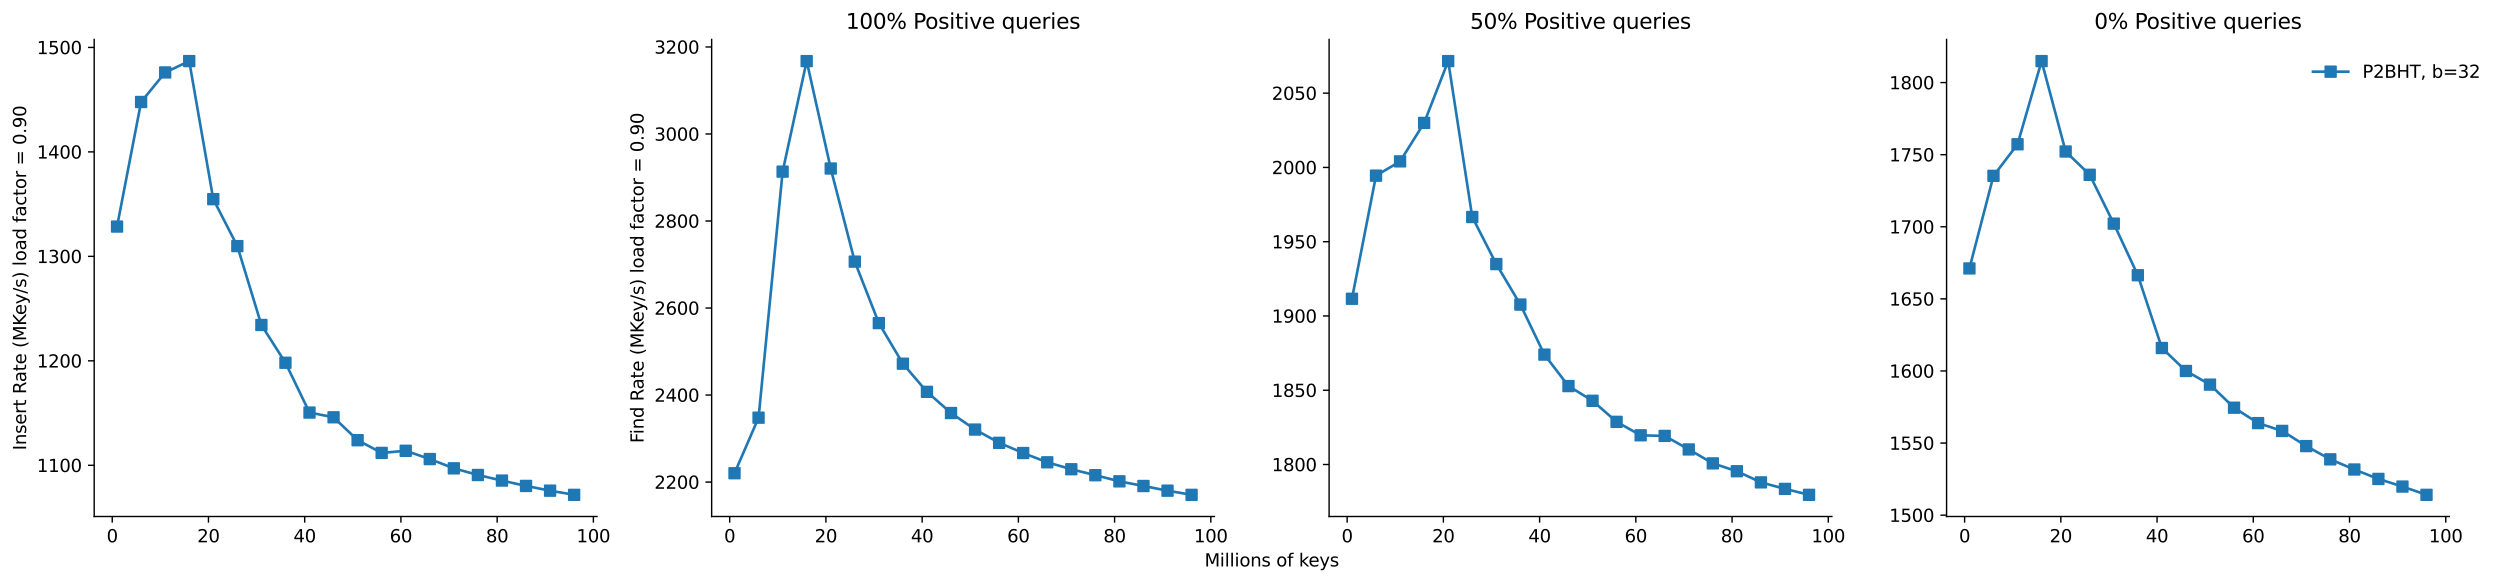 <?xml version="1.0" encoding="utf-8" standalone="no"?>
<!DOCTYPE svg PUBLIC "-//W3C//DTD SVG 1.1//EN"
  "http://www.w3.org/Graphics/SVG/1.1/DTD/svg11.dtd">
<svg xmlns:xlink="http://www.w3.org/1999/xlink" width="1415.428pt" height="329.994pt" viewBox="0 0 1415.428 329.994" xmlns="http://www.w3.org/2000/svg" version="1.1">
 <defs>
  <style type="text/css">*{stroke-linejoin: round; stroke-linecap: butt}</style>
 </defs>
 <g id="figure_1">
  <g id="patch_1">
   <path d="M 0 329.994 
L 1415.428 329.994 
L 1415.428 0 
L 0 0 
z
" style="fill: #ffffff"/>
  </g>
  <g id="axes_1">
   <g id="patch_2">
    <path d="M 53.328 292.438 
L 1386.754 292.438 
L 1386.754 22.318 
L 53.328 22.318 
z
" style="fill: #ffffff"/>
   </g>
   <g id="matplotlib.axis_1">
    <g id="xtick_1">
     <g id="text_1">
      <!-- 0.0 -->
      <g style="fill: #ffffff" transform="translate(45.377 307.037) scale(0.1 -0.1)">
       <defs>
        <path id="DejaVuSans-30" d="M 2034 4250 
Q 1547 4250 1301 3770 
Q 1056 3291 1056 2328 
Q 1056 1369 1301 889 
Q 1547 409 2034 409 
Q 2525 409 2770 889 
Q 3016 1369 3016 2328 
Q 3016 3291 2770 3770 
Q 2525 4250 2034 4250 
z
M 2034 4750 
Q 2819 4750 3233 4129 
Q 3647 3509 3647 2328 
Q 3647 1150 3233 529 
Q 2819 -91 2034 -91 
Q 1250 -91 836 529 
Q 422 1150 422 2328 
Q 422 3509 836 4129 
Q 1250 4750 2034 4750 
z
" transform="scale(0.016)"/>
        <path id="DejaVuSans-2e" d="M 684 794 
L 1344 794 
L 1344 0 
L 684 0 
L 684 794 
z
" transform="scale(0.016)"/>
       </defs>
       <use xlink:href="#DejaVuSans-30"/>
       <use xlink:href="#DejaVuSans-2e" x="63.623"/>
       <use xlink:href="#DejaVuSans-30" x="95.41"/>
      </g>
     </g>
    </g>
    <g id="xtick_2">
     <g id="text_2">
      <!-- 0.2 -->
      <g style="fill: #ffffff" transform="translate(312.062 307.037) scale(0.1 -0.1)">
       <defs>
        <path id="DejaVuSans-32" d="M 1228 531 
L 3431 531 
L 3431 0 
L 469 0 
L 469 531 
Q 828 903 1448 1529 
Q 2069 2156 2228 2338 
Q 2531 2678 2651 2914 
Q 2772 3150 2772 3378 
Q 2772 3750 2511 3984 
Q 2250 4219 1831 4219 
Q 1534 4219 1204 4116 
Q 875 4013 500 3803 
L 500 4441 
Q 881 4594 1212 4672 
Q 1544 4750 1819 4750 
Q 2544 4750 2975 4387 
Q 3406 4025 3406 3419 
Q 3406 3131 3298 2873 
Q 3191 2616 2906 2266 
Q 2828 2175 2409 1742 
Q 1991 1309 1228 531 
z
" transform="scale(0.016)"/>
       </defs>
       <use xlink:href="#DejaVuSans-30"/>
       <use xlink:href="#DejaVuSans-2e" x="63.623"/>
       <use xlink:href="#DejaVuSans-32" x="95.41"/>
      </g>
     </g>
    </g>
    <g id="xtick_3">
     <g id="text_3">
      <!-- 0.4 -->
      <g style="fill: #ffffff" transform="translate(578.747 307.037) scale(0.1 -0.1)">
       <defs>
        <path id="DejaVuSans-34" d="M 2419 4116 
L 825 1625 
L 2419 1625 
L 2419 4116 
z
M 2253 4666 
L 3047 4666 
L 3047 1625 
L 3713 1625 
L 3713 1100 
L 3047 1100 
L 3047 0 
L 2419 0 
L 2419 1100 
L 313 1100 
L 313 1709 
L 2253 4666 
z
" transform="scale(0.016)"/>
       </defs>
       <use xlink:href="#DejaVuSans-30"/>
       <use xlink:href="#DejaVuSans-2e" x="63.623"/>
       <use xlink:href="#DejaVuSans-34" x="95.41"/>
      </g>
     </g>
    </g>
    <g id="xtick_4">
     <g id="text_4">
      <!-- 0.6 -->
      <g style="fill: #ffffff" transform="translate(845.432 307.037) scale(0.1 -0.1)">
       <defs>
        <path id="DejaVuSans-36" d="M 2113 2584 
Q 1688 2584 1439 2293 
Q 1191 2003 1191 1497 
Q 1191 994 1439 701 
Q 1688 409 2113 409 
Q 2538 409 2786 701 
Q 3034 994 3034 1497 
Q 3034 2003 2786 2293 
Q 2538 2584 2113 2584 
z
M 3366 4563 
L 3366 3988 
Q 3128 4100 2886 4159 
Q 2644 4219 2406 4219 
Q 1781 4219 1451 3797 
Q 1122 3375 1075 2522 
Q 1259 2794 1537 2939 
Q 1816 3084 2150 3084 
Q 2853 3084 3261 2657 
Q 3669 2231 3669 1497 
Q 3669 778 3244 343 
Q 2819 -91 2113 -91 
Q 1303 -91 875 529 
Q 447 1150 447 2328 
Q 447 3434 972 4092 
Q 1497 4750 2381 4750 
Q 2619 4750 2861 4703 
Q 3103 4656 3366 4563 
z
" transform="scale(0.016)"/>
       </defs>
       <use xlink:href="#DejaVuSans-30"/>
       <use xlink:href="#DejaVuSans-2e" x="63.623"/>
       <use xlink:href="#DejaVuSans-36" x="95.41"/>
      </g>
     </g>
    </g>
    <g id="xtick_5">
     <g id="text_5">
      <!-- 0.8 -->
      <g style="fill: #ffffff" transform="translate(1112.118 307.037) scale(0.1 -0.1)">
       <defs>
        <path id="DejaVuSans-38" d="M 2034 2216 
Q 1584 2216 1326 1975 
Q 1069 1734 1069 1313 
Q 1069 891 1326 650 
Q 1584 409 2034 409 
Q 2484 409 2743 651 
Q 3003 894 3003 1313 
Q 3003 1734 2745 1975 
Q 2488 2216 2034 2216 
z
M 1403 2484 
Q 997 2584 770 2862 
Q 544 3141 544 3541 
Q 544 4100 942 4425 
Q 1341 4750 2034 4750 
Q 2731 4750 3128 4425 
Q 3525 4100 3525 3541 
Q 3525 3141 3298 2862 
Q 3072 2584 2669 2484 
Q 3125 2378 3379 2068 
Q 3634 1759 3634 1313 
Q 3634 634 3220 271 
Q 2806 -91 2034 -91 
Q 1263 -91 848 271 
Q 434 634 434 1313 
Q 434 1759 690 2068 
Q 947 2378 1403 2484 
z
M 1172 3481 
Q 1172 3119 1398 2916 
Q 1625 2713 2034 2713 
Q 2441 2713 2670 2916 
Q 2900 3119 2900 3481 
Q 2900 3844 2670 4047 
Q 2441 4250 2034 4250 
Q 1625 4250 1398 4047 
Q 1172 3844 1172 3481 
z
" transform="scale(0.016)"/>
       </defs>
       <use xlink:href="#DejaVuSans-30"/>
       <use xlink:href="#DejaVuSans-2e" x="63.623"/>
       <use xlink:href="#DejaVuSans-38" x="95.41"/>
      </g>
     </g>
    </g>
    <g id="xtick_6">
     <g id="text_6">
      <!-- 1.0 -->
      <g style="fill: #ffffff" transform="translate(1378.803 307.037) scale(0.1 -0.1)">
       <defs>
        <path id="DejaVuSans-31" d="M 794 531 
L 1825 531 
L 1825 4091 
L 703 3866 
L 703 4441 
L 1819 4666 
L 2450 4666 
L 2450 531 
L 3481 531 
L 3481 0 
L 794 0 
L 794 531 
z
" transform="scale(0.016)"/>
       </defs>
       <use xlink:href="#DejaVuSans-31"/>
       <use xlink:href="#DejaVuSans-2e" x="63.623"/>
       <use xlink:href="#DejaVuSans-30" x="95.41"/>
      </g>
     </g>
    </g>
    <g id="text_7">
     <!-- Millions of keys -->
     <g transform="translate(681.986 320.715) scale(0.1 -0.1)">
      <defs>
       <path id="DejaVuSans-4d" d="M 628 4666 
L 1569 4666 
L 2759 1491 
L 3956 4666 
L 4897 4666 
L 4897 0 
L 4281 0 
L 4281 4097 
L 3078 897 
L 2444 897 
L 1241 4097 
L 1241 0 
L 628 0 
L 628 4666 
z
" transform="scale(0.016)"/>
       <path id="DejaVuSans-69" d="M 603 3500 
L 1178 3500 
L 1178 0 
L 603 0 
L 603 3500 
z
M 603 4863 
L 1178 4863 
L 1178 4134 
L 603 4134 
L 603 4863 
z
" transform="scale(0.016)"/>
       <path id="DejaVuSans-6c" d="M 603 4863 
L 1178 4863 
L 1178 0 
L 603 0 
L 603 4863 
z
" transform="scale(0.016)"/>
       <path id="DejaVuSans-6f" d="M 1959 3097 
Q 1497 3097 1228 2736 
Q 959 2375 959 1747 
Q 959 1119 1226 758 
Q 1494 397 1959 397 
Q 2419 397 2687 759 
Q 2956 1122 2956 1747 
Q 2956 2369 2687 2733 
Q 2419 3097 1959 3097 
z
M 1959 3584 
Q 2709 3584 3137 3096 
Q 3566 2609 3566 1747 
Q 3566 888 3137 398 
Q 2709 -91 1959 -91 
Q 1206 -91 779 398 
Q 353 888 353 1747 
Q 353 2609 779 3096 
Q 1206 3584 1959 3584 
z
" transform="scale(0.016)"/>
       <path id="DejaVuSans-6e" d="M 3513 2113 
L 3513 0 
L 2938 0 
L 2938 2094 
Q 2938 2591 2744 2837 
Q 2550 3084 2163 3084 
Q 1697 3084 1428 2787 
Q 1159 2491 1159 1978 
L 1159 0 
L 581 0 
L 581 3500 
L 1159 3500 
L 1159 2956 
Q 1366 3272 1645 3428 
Q 1925 3584 2291 3584 
Q 2894 3584 3203 3211 
Q 3513 2838 3513 2113 
z
" transform="scale(0.016)"/>
       <path id="DejaVuSans-73" d="M 2834 3397 
L 2834 2853 
Q 2591 2978 2328 3040 
Q 2066 3103 1784 3103 
Q 1356 3103 1142 2972 
Q 928 2841 928 2578 
Q 928 2378 1081 2264 
Q 1234 2150 1697 2047 
L 1894 2003 
Q 2506 1872 2764 1633 
Q 3022 1394 3022 966 
Q 3022 478 2636 193 
Q 2250 -91 1575 -91 
Q 1294 -91 989 -36 
Q 684 19 347 128 
L 347 722 
Q 666 556 975 473 
Q 1284 391 1588 391 
Q 1994 391 2212 530 
Q 2431 669 2431 922 
Q 2431 1156 2273 1281 
Q 2116 1406 1581 1522 
L 1381 1569 
Q 847 1681 609 1914 
Q 372 2147 372 2553 
Q 372 3047 722 3315 
Q 1072 3584 1716 3584 
Q 2034 3584 2315 3537 
Q 2597 3491 2834 3397 
z
" transform="scale(0.016)"/>
       <path id="DejaVuSans-20" transform="scale(0.016)"/>
       <path id="DejaVuSans-66" d="M 2375 4863 
L 2375 4384 
L 1825 4384 
Q 1516 4384 1395 4259 
Q 1275 4134 1275 3809 
L 1275 3500 
L 2222 3500 
L 2222 3053 
L 1275 3053 
L 1275 0 
L 697 0 
L 697 3053 
L 147 3053 
L 147 3500 
L 697 3500 
L 697 3744 
Q 697 4328 969 4595 
Q 1241 4863 1831 4863 
L 2375 4863 
z
" transform="scale(0.016)"/>
       <path id="DejaVuSans-6b" d="M 581 4863 
L 1159 4863 
L 1159 1991 
L 2875 3500 
L 3609 3500 
L 1753 1863 
L 3688 0 
L 2938 0 
L 1159 1709 
L 1159 0 
L 581 0 
L 581 4863 
z
" transform="scale(0.016)"/>
       <path id="DejaVuSans-65" d="M 3597 1894 
L 3597 1613 
L 953 1613 
Q 991 1019 1311 708 
Q 1631 397 2203 397 
Q 2534 397 2845 478 
Q 3156 559 3463 722 
L 3463 178 
Q 3153 47 2828 -22 
Q 2503 -91 2169 -91 
Q 1331 -91 842 396 
Q 353 884 353 1716 
Q 353 2575 817 3079 
Q 1281 3584 2069 3584 
Q 2775 3584 3186 3129 
Q 3597 2675 3597 1894 
z
M 3022 2063 
Q 3016 2534 2758 2815 
Q 2500 3097 2075 3097 
Q 1594 3097 1305 2825 
Q 1016 2553 972 2059 
L 3022 2063 
z
" transform="scale(0.016)"/>
       <path id="DejaVuSans-79" d="M 2059 -325 
Q 1816 -950 1584 -1140 
Q 1353 -1331 966 -1331 
L 506 -1331 
L 506 -850 
L 844 -850 
Q 1081 -850 1212 -737 
Q 1344 -625 1503 -206 
L 1606 56 
L 191 3500 
L 800 3500 
L 1894 763 
L 2988 3500 
L 3597 3500 
L 2059 -325 
z
" transform="scale(0.016)"/>
      </defs>
      <use xlink:href="#DejaVuSans-4d"/>
      <use xlink:href="#DejaVuSans-69" x="86.279"/>
      <use xlink:href="#DejaVuSans-6c" x="114.062"/>
      <use xlink:href="#DejaVuSans-6c" x="141.846"/>
      <use xlink:href="#DejaVuSans-69" x="169.629"/>
      <use xlink:href="#DejaVuSans-6f" x="197.412"/>
      <use xlink:href="#DejaVuSans-6e" x="258.594"/>
      <use xlink:href="#DejaVuSans-73" x="321.973"/>
      <use xlink:href="#DejaVuSans-20" x="374.072"/>
      <use xlink:href="#DejaVuSans-6f" x="405.859"/>
      <use xlink:href="#DejaVuSans-66" x="467.041"/>
      <use xlink:href="#DejaVuSans-20" x="502.246"/>
      <use xlink:href="#DejaVuSans-6b" x="534.033"/>
      <use xlink:href="#DejaVuSans-65" x="588.318"/>
      <use xlink:href="#DejaVuSans-79" x="649.842"/>
      <use xlink:href="#DejaVuSans-73" x="709.021"/>
     </g>
    </g>
   </g>
   <g id="matplotlib.axis_2">
    <g id="ytick_1">
     <g id="text_8">
      <!-- 0.0 -->
      <g style="fill: #ffffff" transform="translate(30.425 296.237) scale(0.1 -0.1)">
       <use xlink:href="#DejaVuSans-30"/>
       <use xlink:href="#DejaVuSans-2e" x="63.623"/>
       <use xlink:href="#DejaVuSans-30" x="95.41"/>
      </g>
     </g>
    </g>
    <g id="ytick_2">
     <g id="text_9">
      <!-- 0.2 -->
      <g style="fill: #ffffff" transform="translate(30.425 242.213) scale(0.1 -0.1)">
       <use xlink:href="#DejaVuSans-30"/>
       <use xlink:href="#DejaVuSans-2e" x="63.623"/>
       <use xlink:href="#DejaVuSans-32" x="95.41"/>
      </g>
     </g>
    </g>
    <g id="ytick_3">
     <g id="text_10">
      <!-- 0.4 -->
      <g style="fill: #ffffff" transform="translate(30.425 188.189) scale(0.1 -0.1)">
       <use xlink:href="#DejaVuSans-30"/>
       <use xlink:href="#DejaVuSans-2e" x="63.623"/>
       <use xlink:href="#DejaVuSans-34" x="95.41"/>
      </g>
     </g>
    </g>
    <g id="ytick_4">
     <g id="text_11">
      <!-- 0.6 -->
      <g style="fill: #ffffff" transform="translate(30.425 134.165) scale(0.1 -0.1)">
       <use xlink:href="#DejaVuSans-30"/>
       <use xlink:href="#DejaVuSans-2e" x="63.623"/>
       <use xlink:href="#DejaVuSans-36" x="95.41"/>
      </g>
     </g>
    </g>
    <g id="ytick_5">
     <g id="text_12">
      <!-- 0.8 -->
      <g style="fill: #ffffff" transform="translate(30.425 80.141) scale(0.1 -0.1)">
       <use xlink:href="#DejaVuSans-30"/>
       <use xlink:href="#DejaVuSans-2e" x="63.623"/>
       <use xlink:href="#DejaVuSans-38" x="95.41"/>
      </g>
     </g>
    </g>
    <g id="ytick_6">
     <g id="text_13">
      <!-- 1.0 -->
      <g style="fill: #ffffff" transform="translate(30.425 26.117) scale(0.1 -0.1)">
       <use xlink:href="#DejaVuSans-31"/>
       <use xlink:href="#DejaVuSans-2e" x="63.623"/>
       <use xlink:href="#DejaVuSans-30" x="95.41"/>
      </g>
     </g>
    </g>
   </g>
   <g id="patch_3">
    <path d="M 53.328 292.438 
L 53.328 22.318 
" style="fill: none"/>
   </g>
   <g id="patch_4">
    <path d="M 1386.754 292.438 
L 1386.754 22.318 
" style="fill: none"/>
   </g>
   <g id="patch_5">
    <path d="M 53.328 292.438 
L 1386.754 292.438 
" style="fill: none"/>
   </g>
   <g id="patch_6">
    <path d="M 53.328 22.318 
L 1386.754 22.318 
" style="fill: none"/>
   </g>
  </g>
  <g id="axes_2">
   <g id="patch_7">
    <path d="M 53.328 292.438 
L 337.992 292.438 
L 337.992 22.318 
L 53.328 22.318 
z
" style="fill: #ffffff"/>
   </g>
   <g id="matplotlib.axis_3">
    <g id="xtick_7">
     <g id="line2d_1">
      <defs>
       <path id="m995fdaa000" d="M 0 0 
L 0 3.5 
" style="stroke: #000000; stroke-width: 0.8"/>
      </defs>
      <g>
       <use xlink:href="#m995fdaa000" x="63.543" y="292.438" style="stroke: #000000; stroke-width: 0.8"/>
      </g>
     </g>
     <g id="text_14">
      <!-- 0 -->
      <g transform="translate(60.362 307.037) scale(0.1 -0.1)">
       <use xlink:href="#DejaVuSans-30"/>
      </g>
     </g>
    </g>
    <g id="xtick_8">
     <g id="line2d_2">
      <g>
       <use xlink:href="#m995fdaa000" x="118.024" y="292.438" style="stroke: #000000; stroke-width: 0.8"/>
      </g>
     </g>
     <g id="text_15">
      <!-- 20 -->
      <g transform="translate(111.662 307.037) scale(0.1 -0.1)">
       <use xlink:href="#DejaVuSans-32"/>
       <use xlink:href="#DejaVuSans-30" x="63.623"/>
      </g>
     </g>
    </g>
    <g id="xtick_9">
     <g id="line2d_3">
      <g>
       <use xlink:href="#m995fdaa000" x="172.506" y="292.438" style="stroke: #000000; stroke-width: 0.8"/>
      </g>
     </g>
     <g id="text_16">
      <!-- 40 -->
      <g transform="translate(166.143 307.037) scale(0.1 -0.1)">
       <use xlink:href="#DejaVuSans-34"/>
       <use xlink:href="#DejaVuSans-30" x="63.623"/>
      </g>
     </g>
    </g>
    <g id="xtick_10">
     <g id="line2d_4">
      <g>
       <use xlink:href="#m995fdaa000" x="226.987" y="292.438" style="stroke: #000000; stroke-width: 0.8"/>
      </g>
     </g>
     <g id="text_17">
      <!-- 60 -->
      <g transform="translate(220.624 307.037) scale(0.1 -0.1)">
       <use xlink:href="#DejaVuSans-36"/>
       <use xlink:href="#DejaVuSans-30" x="63.623"/>
      </g>
     </g>
    </g>
    <g id="xtick_11">
     <g id="line2d_5">
      <g>
       <use xlink:href="#m995fdaa000" x="281.468" y="292.438" style="stroke: #000000; stroke-width: 0.8"/>
      </g>
     </g>
     <g id="text_18">
      <!-- 80 -->
      <g transform="translate(275.105 307.037) scale(0.1 -0.1)">
       <use xlink:href="#DejaVuSans-38"/>
       <use xlink:href="#DejaVuSans-30" x="63.623"/>
      </g>
     </g>
    </g>
    <g id="xtick_12">
     <g id="line2d_6">
      <g>
       <use xlink:href="#m995fdaa000" x="335.949" y="292.438" style="stroke: #000000; stroke-width: 0.8"/>
      </g>
     </g>
     <g id="text_19">
      <!-- 100 -->
      <g transform="translate(326.405 307.037) scale(0.1 -0.1)">
       <use xlink:href="#DejaVuSans-31"/>
       <use xlink:href="#DejaVuSans-30" x="63.623"/>
       <use xlink:href="#DejaVuSans-30" x="127.246"/>
      </g>
     </g>
    </g>
   </g>
   <g id="matplotlib.axis_4">
    <g id="ytick_7">
     <g id="line2d_7">
      <defs>
       <path id="m8f806f5abe" d="M 0 0 
L -3.5 0 
" style="stroke: #000000; stroke-width: 0.8"/>
      </defs>
      <g>
       <use xlink:href="#m8f806f5abe" x="53.328" y="263.433" style="stroke: #000000; stroke-width: 0.8"/>
      </g>
     </g>
     <g id="text_20">
      <!-- 1100 -->
      <g transform="translate(20.878 267.232) scale(0.1 -0.1)">
       <use xlink:href="#DejaVuSans-31"/>
       <use xlink:href="#DejaVuSans-31" x="63.623"/>
       <use xlink:href="#DejaVuSans-30" x="127.246"/>
       <use xlink:href="#DejaVuSans-30" x="190.869"/>
      </g>
     </g>
    </g>
    <g id="ytick_8">
     <g id="line2d_8">
      <g>
       <use xlink:href="#m8f806f5abe" x="53.328" y="204.285" style="stroke: #000000; stroke-width: 0.8"/>
      </g>
     </g>
     <g id="text_21">
      <!-- 1200 -->
      <g transform="translate(20.878 208.084) scale(0.1 -0.1)">
       <use xlink:href="#DejaVuSans-31"/>
       <use xlink:href="#DejaVuSans-32" x="63.623"/>
       <use xlink:href="#DejaVuSans-30" x="127.246"/>
       <use xlink:href="#DejaVuSans-30" x="190.869"/>
      </g>
     </g>
    </g>
    <g id="ytick_9">
     <g id="line2d_9">
      <g>
       <use xlink:href="#m8f806f5abe" x="53.328" y="145.138" style="stroke: #000000; stroke-width: 0.8"/>
      </g>
     </g>
     <g id="text_22">
      <!-- 1300 -->
      <g transform="translate(20.878 148.937) scale(0.1 -0.1)">
       <defs>
        <path id="DejaVuSans-33" d="M 2597 2516 
Q 3050 2419 3304 2112 
Q 3559 1806 3559 1356 
Q 3559 666 3084 287 
Q 2609 -91 1734 -91 
Q 1441 -91 1130 -33 
Q 819 25 488 141 
L 488 750 
Q 750 597 1062 519 
Q 1375 441 1716 441 
Q 2309 441 2620 675 
Q 2931 909 2931 1356 
Q 2931 1769 2642 2001 
Q 2353 2234 1838 2234 
L 1294 2234 
L 1294 2753 
L 1863 2753 
Q 2328 2753 2575 2939 
Q 2822 3125 2822 3475 
Q 2822 3834 2567 4026 
Q 2313 4219 1838 4219 
Q 1578 4219 1281 4162 
Q 984 4106 628 3988 
L 628 4550 
Q 988 4650 1302 4700 
Q 1616 4750 1894 4750 
Q 2613 4750 3031 4423 
Q 3450 4097 3450 3541 
Q 3450 3153 3228 2886 
Q 3006 2619 2597 2516 
z
" transform="scale(0.016)"/>
       </defs>
       <use xlink:href="#DejaVuSans-31"/>
       <use xlink:href="#DejaVuSans-33" x="63.623"/>
       <use xlink:href="#DejaVuSans-30" x="127.246"/>
       <use xlink:href="#DejaVuSans-30" x="190.869"/>
      </g>
     </g>
    </g>
    <g id="ytick_10">
     <g id="line2d_10">
      <g>
       <use xlink:href="#m8f806f5abe" x="53.328" y="85.99" style="stroke: #000000; stroke-width: 0.8"/>
      </g>
     </g>
     <g id="text_23">
      <!-- 1400 -->
      <g transform="translate(20.878 89.789) scale(0.1 -0.1)">
       <use xlink:href="#DejaVuSans-31"/>
       <use xlink:href="#DejaVuSans-34" x="63.623"/>
       <use xlink:href="#DejaVuSans-30" x="127.246"/>
       <use xlink:href="#DejaVuSans-30" x="190.869"/>
      </g>
     </g>
    </g>
    <g id="ytick_11">
     <g id="line2d_11">
      <g>
       <use xlink:href="#m8f806f5abe" x="53.328" y="26.842" style="stroke: #000000; stroke-width: 0.8"/>
      </g>
     </g>
     <g id="text_24">
      <!-- 1500 -->
      <g transform="translate(20.878 30.641) scale(0.1 -0.1)">
       <defs>
        <path id="DejaVuSans-35" d="M 691 4666 
L 3169 4666 
L 3169 4134 
L 1269 4134 
L 1269 2991 
Q 1406 3038 1543 3061 
Q 1681 3084 1819 3084 
Q 2600 3084 3056 2656 
Q 3513 2228 3513 1497 
Q 3513 744 3044 326 
Q 2575 -91 1722 -91 
Q 1428 -91 1123 -41 
Q 819 9 494 109 
L 494 744 
Q 775 591 1075 516 
Q 1375 441 1709 441 
Q 2250 441 2565 725 
Q 2881 1009 2881 1497 
Q 2881 1984 2565 2268 
Q 2250 2553 1709 2553 
Q 1456 2553 1204 2497 
Q 953 2441 691 2322 
L 691 4666 
z
" transform="scale(0.016)"/>
       </defs>
       <use xlink:href="#DejaVuSans-31"/>
       <use xlink:href="#DejaVuSans-35" x="63.623"/>
       <use xlink:href="#DejaVuSans-30" x="127.246"/>
       <use xlink:href="#DejaVuSans-30" x="190.869"/>
      </g>
     </g>
    </g>
    <g id="text_25">
     <!-- Insert Rate (MKey/s) load factor = 0.90 -->
     <g transform="translate(14.798 254.943) rotate(-90) scale(0.1 -0.1)">
      <defs>
       <path id="DejaVuSans-49" d="M 628 4666 
L 1259 4666 
L 1259 0 
L 628 0 
L 628 4666 
z
" transform="scale(0.016)"/>
       <path id="DejaVuSans-72" d="M 2631 2963 
Q 2534 3019 2420 3045 
Q 2306 3072 2169 3072 
Q 1681 3072 1420 2755 
Q 1159 2438 1159 1844 
L 1159 0 
L 581 0 
L 581 3500 
L 1159 3500 
L 1159 2956 
Q 1341 3275 1631 3429 
Q 1922 3584 2338 3584 
Q 2397 3584 2469 3576 
Q 2541 3569 2628 3553 
L 2631 2963 
z
" transform="scale(0.016)"/>
       <path id="DejaVuSans-74" d="M 1172 4494 
L 1172 3500 
L 2356 3500 
L 2356 3053 
L 1172 3053 
L 1172 1153 
Q 1172 725 1289 603 
Q 1406 481 1766 481 
L 2356 481 
L 2356 0 
L 1766 0 
Q 1100 0 847 248 
Q 594 497 594 1153 
L 594 3053 
L 172 3053 
L 172 3500 
L 594 3500 
L 594 4494 
L 1172 4494 
z
" transform="scale(0.016)"/>
       <path id="DejaVuSans-52" d="M 2841 2188 
Q 3044 2119 3236 1894 
Q 3428 1669 3622 1275 
L 4263 0 
L 3584 0 
L 2988 1197 
Q 2756 1666 2539 1819 
Q 2322 1972 1947 1972 
L 1259 1972 
L 1259 0 
L 628 0 
L 628 4666 
L 2053 4666 
Q 2853 4666 3247 4331 
Q 3641 3997 3641 3322 
Q 3641 2881 3436 2590 
Q 3231 2300 2841 2188 
z
M 1259 4147 
L 1259 2491 
L 2053 2491 
Q 2509 2491 2742 2702 
Q 2975 2913 2975 3322 
Q 2975 3731 2742 3939 
Q 2509 4147 2053 4147 
L 1259 4147 
z
" transform="scale(0.016)"/>
       <path id="DejaVuSans-61" d="M 2194 1759 
Q 1497 1759 1228 1600 
Q 959 1441 959 1056 
Q 959 750 1161 570 
Q 1363 391 1709 391 
Q 2188 391 2477 730 
Q 2766 1069 2766 1631 
L 2766 1759 
L 2194 1759 
z
M 3341 1997 
L 3341 0 
L 2766 0 
L 2766 531 
Q 2569 213 2275 61 
Q 1981 -91 1556 -91 
Q 1019 -91 701 211 
Q 384 513 384 1019 
Q 384 1609 779 1909 
Q 1175 2209 1959 2209 
L 2766 2209 
L 2766 2266 
Q 2766 2663 2505 2880 
Q 2244 3097 1772 3097 
Q 1472 3097 1187 3025 
Q 903 2953 641 2809 
L 641 3341 
Q 956 3463 1253 3523 
Q 1550 3584 1831 3584 
Q 2591 3584 2966 3190 
Q 3341 2797 3341 1997 
z
" transform="scale(0.016)"/>
       <path id="DejaVuSans-28" d="M 1984 4856 
Q 1566 4138 1362 3434 
Q 1159 2731 1159 2009 
Q 1159 1288 1364 580 
Q 1569 -128 1984 -844 
L 1484 -844 
Q 1016 -109 783 600 
Q 550 1309 550 2009 
Q 550 2706 781 3412 
Q 1013 4119 1484 4856 
L 1984 4856 
z
" transform="scale(0.016)"/>
       <path id="DejaVuSans-4b" d="M 628 4666 
L 1259 4666 
L 1259 2694 
L 3353 4666 
L 4166 4666 
L 1850 2491 
L 4331 0 
L 3500 0 
L 1259 2247 
L 1259 0 
L 628 0 
L 628 4666 
z
" transform="scale(0.016)"/>
       <path id="DejaVuSans-2f" d="M 1625 4666 
L 2156 4666 
L 531 -594 
L 0 -594 
L 1625 4666 
z
" transform="scale(0.016)"/>
       <path id="DejaVuSans-29" d="M 513 4856 
L 1013 4856 
Q 1481 4119 1714 3412 
Q 1947 2706 1947 2009 
Q 1947 1309 1714 600 
Q 1481 -109 1013 -844 
L 513 -844 
Q 928 -128 1133 580 
Q 1338 1288 1338 2009 
Q 1338 2731 1133 3434 
Q 928 4138 513 4856 
z
" transform="scale(0.016)"/>
       <path id="DejaVuSans-64" d="M 2906 2969 
L 2906 4863 
L 3481 4863 
L 3481 0 
L 2906 0 
L 2906 525 
Q 2725 213 2448 61 
Q 2172 -91 1784 -91 
Q 1150 -91 751 415 
Q 353 922 353 1747 
Q 353 2572 751 3078 
Q 1150 3584 1784 3584 
Q 2172 3584 2448 3432 
Q 2725 3281 2906 2969 
z
M 947 1747 
Q 947 1113 1208 752 
Q 1469 391 1925 391 
Q 2381 391 2643 752 
Q 2906 1113 2906 1747 
Q 2906 2381 2643 2742 
Q 2381 3103 1925 3103 
Q 1469 3103 1208 2742 
Q 947 2381 947 1747 
z
" transform="scale(0.016)"/>
       <path id="DejaVuSans-63" d="M 3122 3366 
L 3122 2828 
Q 2878 2963 2633 3030 
Q 2388 3097 2138 3097 
Q 1578 3097 1268 2742 
Q 959 2388 959 1747 
Q 959 1106 1268 751 
Q 1578 397 2138 397 
Q 2388 397 2633 464 
Q 2878 531 3122 666 
L 3122 134 
Q 2881 22 2623 -34 
Q 2366 -91 2075 -91 
Q 1284 -91 818 406 
Q 353 903 353 1747 
Q 353 2603 823 3093 
Q 1294 3584 2113 3584 
Q 2378 3584 2631 3529 
Q 2884 3475 3122 3366 
z
" transform="scale(0.016)"/>
       <path id="DejaVuSans-3d" d="M 678 2906 
L 4684 2906 
L 4684 2381 
L 678 2381 
L 678 2906 
z
M 678 1631 
L 4684 1631 
L 4684 1100 
L 678 1100 
L 678 1631 
z
" transform="scale(0.016)"/>
       <path id="DejaVuSans-39" d="M 703 97 
L 703 672 
Q 941 559 1184 500 
Q 1428 441 1663 441 
Q 2288 441 2617 861 
Q 2947 1281 2994 2138 
Q 2813 1869 2534 1725 
Q 2256 1581 1919 1581 
Q 1219 1581 811 2004 
Q 403 2428 403 3163 
Q 403 3881 828 4315 
Q 1253 4750 1959 4750 
Q 2769 4750 3195 4129 
Q 3622 3509 3622 2328 
Q 3622 1225 3098 567 
Q 2575 -91 1691 -91 
Q 1453 -91 1209 -44 
Q 966 3 703 97 
z
M 1959 2075 
Q 2384 2075 2632 2365 
Q 2881 2656 2881 3163 
Q 2881 3666 2632 3958 
Q 2384 4250 1959 4250 
Q 1534 4250 1286 3958 
Q 1038 3666 1038 3163 
Q 1038 2656 1286 2365 
Q 1534 2075 1959 2075 
z
" transform="scale(0.016)"/>
      </defs>
      <use xlink:href="#DejaVuSans-49"/>
      <use xlink:href="#DejaVuSans-6e" x="29.492"/>
      <use xlink:href="#DejaVuSans-73" x="92.871"/>
      <use xlink:href="#DejaVuSans-65" x="144.971"/>
      <use xlink:href="#DejaVuSans-72" x="206.494"/>
      <use xlink:href="#DejaVuSans-74" x="247.607"/>
      <use xlink:href="#DejaVuSans-20" x="286.816"/>
      <use xlink:href="#DejaVuSans-52" x="318.604"/>
      <use xlink:href="#DejaVuSans-61" x="385.836"/>
      <use xlink:href="#DejaVuSans-74" x="447.115"/>
      <use xlink:href="#DejaVuSans-65" x="486.324"/>
      <use xlink:href="#DejaVuSans-20" x="547.848"/>
      <use xlink:href="#DejaVuSans-28" x="579.635"/>
      <use xlink:href="#DejaVuSans-4d" x="618.648"/>
      <use xlink:href="#DejaVuSans-4b" x="704.928"/>
      <use xlink:href="#DejaVuSans-65" x="765.504"/>
      <use xlink:href="#DejaVuSans-79" x="827.027"/>
      <use xlink:href="#DejaVuSans-2f" x="886.207"/>
      <use xlink:href="#DejaVuSans-73" x="919.898"/>
      <use xlink:href="#DejaVuSans-29" x="971.998"/>
      <use xlink:href="#DejaVuSans-20" x="1011.012"/>
      <use xlink:href="#DejaVuSans-6c" x="1042.799"/>
      <use xlink:href="#DejaVuSans-6f" x="1070.582"/>
      <use xlink:href="#DejaVuSans-61" x="1131.764"/>
      <use xlink:href="#DejaVuSans-64" x="1193.043"/>
      <use xlink:href="#DejaVuSans-20" x="1256.52"/>
      <use xlink:href="#DejaVuSans-66" x="1288.307"/>
      <use xlink:href="#DejaVuSans-61" x="1323.512"/>
      <use xlink:href="#DejaVuSans-63" x="1384.791"/>
      <use xlink:href="#DejaVuSans-74" x="1439.771"/>
      <use xlink:href="#DejaVuSans-6f" x="1478.98"/>
      <use xlink:href="#DejaVuSans-72" x="1540.162"/>
      <use xlink:href="#DejaVuSans-20" x="1581.275"/>
      <use xlink:href="#DejaVuSans-3d" x="1613.062"/>
      <use xlink:href="#DejaVuSans-20" x="1696.852"/>
      <use xlink:href="#DejaVuSans-30" x="1728.639"/>
      <use xlink:href="#DejaVuSans-2e" x="1792.262"/>
      <use xlink:href="#DejaVuSans-39" x="1824.049"/>
      <use xlink:href="#DejaVuSans-30" x="1887.672"/>
     </g>
    </g>
   </g>
   <g id="line2d_12">
    <path d="M 66.267 128.269 
L 79.888 57.741 
L 93.508 41.014 
L 107.128 34.596 
L 120.748 112.766 
L 134.369 139.335 
L 147.989 183.986 
L 161.609 205.385 
L 175.23 233.587 
L 188.85 236.255 
L 202.47 249.22 
L 216.09 256.418 
L 229.711 255.223 
L 243.331 259.902 
L 256.951 265.16 
L 270.571 268.934 
L 284.192 272.086 
L 297.812 275.121 
L 311.432 277.806 
L 325.053 280.16 
" clip-path="url(#pf4d7dd959f)" style="fill: none; stroke: #1f77b4; stroke-width: 1.5; stroke-linecap: square"/>
    <defs>
     <path id="m5374b928f1" d="M -3 3 
L 3 3 
L 3 -3 
L -3 -3 
z
" style="stroke: #1f77b4; stroke-linejoin: miter"/>
    </defs>
    <g clip-path="url(#pf4d7dd959f)">
     <use xlink:href="#m5374b928f1" x="66.267" y="128.269" style="fill: #1f77b4; stroke: #1f77b4; stroke-linejoin: miter"/>
     <use xlink:href="#m5374b928f1" x="79.888" y="57.741" style="fill: #1f77b4; stroke: #1f77b4; stroke-linejoin: miter"/>
     <use xlink:href="#m5374b928f1" x="93.508" y="41.014" style="fill: #1f77b4; stroke: #1f77b4; stroke-linejoin: miter"/>
     <use xlink:href="#m5374b928f1" x="107.128" y="34.596" style="fill: #1f77b4; stroke: #1f77b4; stroke-linejoin: miter"/>
     <use xlink:href="#m5374b928f1" x="120.748" y="112.766" style="fill: #1f77b4; stroke: #1f77b4; stroke-linejoin: miter"/>
     <use xlink:href="#m5374b928f1" x="134.369" y="139.335" style="fill: #1f77b4; stroke: #1f77b4; stroke-linejoin: miter"/>
     <use xlink:href="#m5374b928f1" x="147.989" y="183.986" style="fill: #1f77b4; stroke: #1f77b4; stroke-linejoin: miter"/>
     <use xlink:href="#m5374b928f1" x="161.609" y="205.385" style="fill: #1f77b4; stroke: #1f77b4; stroke-linejoin: miter"/>
     <use xlink:href="#m5374b928f1" x="175.23" y="233.587" style="fill: #1f77b4; stroke: #1f77b4; stroke-linejoin: miter"/>
     <use xlink:href="#m5374b928f1" x="188.85" y="236.255" style="fill: #1f77b4; stroke: #1f77b4; stroke-linejoin: miter"/>
     <use xlink:href="#m5374b928f1" x="202.47" y="249.22" style="fill: #1f77b4; stroke: #1f77b4; stroke-linejoin: miter"/>
     <use xlink:href="#m5374b928f1" x="216.09" y="256.418" style="fill: #1f77b4; stroke: #1f77b4; stroke-linejoin: miter"/>
     <use xlink:href="#m5374b928f1" x="229.711" y="255.223" style="fill: #1f77b4; stroke: #1f77b4; stroke-linejoin: miter"/>
     <use xlink:href="#m5374b928f1" x="243.331" y="259.902" style="fill: #1f77b4; stroke: #1f77b4; stroke-linejoin: miter"/>
     <use xlink:href="#m5374b928f1" x="256.951" y="265.16" style="fill: #1f77b4; stroke: #1f77b4; stroke-linejoin: miter"/>
     <use xlink:href="#m5374b928f1" x="270.571" y="268.934" style="fill: #1f77b4; stroke: #1f77b4; stroke-linejoin: miter"/>
     <use xlink:href="#m5374b928f1" x="284.192" y="272.086" style="fill: #1f77b4; stroke: #1f77b4; stroke-linejoin: miter"/>
     <use xlink:href="#m5374b928f1" x="297.812" y="275.121" style="fill: #1f77b4; stroke: #1f77b4; stroke-linejoin: miter"/>
     <use xlink:href="#m5374b928f1" x="311.432" y="277.806" style="fill: #1f77b4; stroke: #1f77b4; stroke-linejoin: miter"/>
     <use xlink:href="#m5374b928f1" x="325.053" y="280.16" style="fill: #1f77b4; stroke: #1f77b4; stroke-linejoin: miter"/>
    </g>
   </g>
   <g id="patch_8">
    <path d="M 53.328 292.438 
L 53.328 22.318 
" style="fill: none; stroke: #000000; stroke-width: 0.8; stroke-linejoin: miter; stroke-linecap: square"/>
   </g>
   <g id="patch_9">
    <path d="M 53.328 292.438 
L 337.992 292.438 
" style="fill: none; stroke: #000000; stroke-width: 0.8; stroke-linejoin: miter; stroke-linecap: square"/>
   </g>
  </g>
  <g id="axes_3">
   <g id="patch_10">
    <path d="M 402.916 292.438 
L 687.579 292.438 
L 687.579 22.318 
L 402.916 22.318 
z
" style="fill: #ffffff"/>
   </g>
   <g id="matplotlib.axis_5">
    <g id="xtick_13">
     <g id="line2d_13">
      <g>
       <use xlink:href="#m995fdaa000" x="413.131" y="292.438" style="stroke: #000000; stroke-width: 0.8"/>
      </g>
     </g>
     <g id="text_26">
      <!-- 0 -->
      <g transform="translate(409.95 307.037) scale(0.1 -0.1)">
       <use xlink:href="#DejaVuSans-30"/>
      </g>
     </g>
    </g>
    <g id="xtick_14">
     <g id="line2d_14">
      <g>
       <use xlink:href="#m995fdaa000" x="467.612" y="292.438" style="stroke: #000000; stroke-width: 0.8"/>
      </g>
     </g>
     <g id="text_27">
      <!-- 20 -->
      <g transform="translate(461.249 307.037) scale(0.1 -0.1)">
       <use xlink:href="#DejaVuSans-32"/>
       <use xlink:href="#DejaVuSans-30" x="63.623"/>
      </g>
     </g>
    </g>
    <g id="xtick_15">
     <g id="line2d_15">
      <g>
       <use xlink:href="#m995fdaa000" x="522.093" y="292.438" style="stroke: #000000; stroke-width: 0.8"/>
      </g>
     </g>
     <g id="text_28">
      <!-- 40 -->
      <g transform="translate(515.731 307.037) scale(0.1 -0.1)">
       <use xlink:href="#DejaVuSans-34"/>
       <use xlink:href="#DejaVuSans-30" x="63.623"/>
      </g>
     </g>
    </g>
    <g id="xtick_16">
     <g id="line2d_16">
      <g>
       <use xlink:href="#m995fdaa000" x="576.574" y="292.438" style="stroke: #000000; stroke-width: 0.8"/>
      </g>
     </g>
     <g id="text_29">
      <!-- 60 -->
      <g transform="translate(570.212 307.037) scale(0.1 -0.1)">
       <use xlink:href="#DejaVuSans-36"/>
       <use xlink:href="#DejaVuSans-30" x="63.623"/>
      </g>
     </g>
    </g>
    <g id="xtick_17">
     <g id="line2d_17">
      <g>
       <use xlink:href="#m995fdaa000" x="631.055" y="292.438" style="stroke: #000000; stroke-width: 0.8"/>
      </g>
     </g>
     <g id="text_30">
      <!-- 80 -->
      <g transform="translate(624.693 307.037) scale(0.1 -0.1)">
       <use xlink:href="#DejaVuSans-38"/>
       <use xlink:href="#DejaVuSans-30" x="63.623"/>
      </g>
     </g>
    </g>
    <g id="xtick_18">
     <g id="line2d_18">
      <g>
       <use xlink:href="#m995fdaa000" x="685.536" y="292.438" style="stroke: #000000; stroke-width: 0.8"/>
      </g>
     </g>
     <g id="text_31">
      <!-- 100 -->
      <g transform="translate(675.993 307.037) scale(0.1 -0.1)">
       <use xlink:href="#DejaVuSans-31"/>
       <use xlink:href="#DejaVuSans-30" x="63.623"/>
       <use xlink:href="#DejaVuSans-30" x="127.246"/>
      </g>
     </g>
    </g>
   </g>
   <g id="matplotlib.axis_6">
    <g id="ytick_12">
     <g id="line2d_19">
      <g>
       <use xlink:href="#m8f806f5abe" x="402.916" y="272.934" style="stroke: #000000; stroke-width: 0.8"/>
      </g>
     </g>
     <g id="text_32">
      <!-- 2200 -->
      <g transform="translate(370.466 276.734) scale(0.1 -0.1)">
       <use xlink:href="#DejaVuSans-32"/>
       <use xlink:href="#DejaVuSans-32" x="63.623"/>
       <use xlink:href="#DejaVuSans-30" x="127.246"/>
       <use xlink:href="#DejaVuSans-30" x="190.869"/>
      </g>
     </g>
    </g>
    <g id="ytick_13">
     <g id="line2d_20">
      <g>
       <use xlink:href="#m8f806f5abe" x="402.916" y="223.664" style="stroke: #000000; stroke-width: 0.8"/>
      </g>
     </g>
     <g id="text_33">
      <!-- 2400 -->
      <g transform="translate(370.466 227.463) scale(0.1 -0.1)">
       <use xlink:href="#DejaVuSans-32"/>
       <use xlink:href="#DejaVuSans-34" x="63.623"/>
       <use xlink:href="#DejaVuSans-30" x="127.246"/>
       <use xlink:href="#DejaVuSans-30" x="190.869"/>
      </g>
     </g>
    </g>
    <g id="ytick_14">
     <g id="line2d_21">
      <g>
       <use xlink:href="#m8f806f5abe" x="402.916" y="174.394" style="stroke: #000000; stroke-width: 0.8"/>
      </g>
     </g>
     <g id="text_34">
      <!-- 2600 -->
      <g transform="translate(370.466 178.193) scale(0.1 -0.1)">
       <use xlink:href="#DejaVuSans-32"/>
       <use xlink:href="#DejaVuSans-36" x="63.623"/>
       <use xlink:href="#DejaVuSans-30" x="127.246"/>
       <use xlink:href="#DejaVuSans-30" x="190.869"/>
      </g>
     </g>
    </g>
    <g id="ytick_15">
     <g id="line2d_22">
      <g>
       <use xlink:href="#m8f806f5abe" x="402.916" y="125.123" style="stroke: #000000; stroke-width: 0.8"/>
      </g>
     </g>
     <g id="text_35">
      <!-- 2800 -->
      <g transform="translate(370.466 128.922) scale(0.1 -0.1)">
       <use xlink:href="#DejaVuSans-32"/>
       <use xlink:href="#DejaVuSans-38" x="63.623"/>
       <use xlink:href="#DejaVuSans-30" x="127.246"/>
       <use xlink:href="#DejaVuSans-30" x="190.869"/>
      </g>
     </g>
    </g>
    <g id="ytick_16">
     <g id="line2d_23">
      <g>
       <use xlink:href="#m8f806f5abe" x="402.916" y="75.853" style="stroke: #000000; stroke-width: 0.8"/>
      </g>
     </g>
     <g id="text_36">
      <!-- 3000 -->
      <g transform="translate(370.466 79.652) scale(0.1 -0.1)">
       <use xlink:href="#DejaVuSans-33"/>
       <use xlink:href="#DejaVuSans-30" x="63.623"/>
       <use xlink:href="#DejaVuSans-30" x="127.246"/>
       <use xlink:href="#DejaVuSans-30" x="190.869"/>
      </g>
     </g>
    </g>
    <g id="ytick_17">
     <g id="line2d_24">
      <g>
       <use xlink:href="#m8f806f5abe" x="402.916" y="26.582" style="stroke: #000000; stroke-width: 0.8"/>
      </g>
     </g>
     <g id="text_37">
      <!-- 3200 -->
      <g transform="translate(370.466 30.382) scale(0.1 -0.1)">
       <use xlink:href="#DejaVuSans-33"/>
       <use xlink:href="#DejaVuSans-32" x="63.623"/>
       <use xlink:href="#DejaVuSans-30" x="127.246"/>
       <use xlink:href="#DejaVuSans-30" x="190.869"/>
      </g>
     </g>
    </g>
    <g id="text_38">
     <!-- Find Rate (MKey/s) load factor = 0.90 -->
     <g transform="translate(364.386 250.848) rotate(-90) scale(0.1 -0.1)">
      <defs>
       <path id="DejaVuSans-46" d="M 628 4666 
L 3309 4666 
L 3309 4134 
L 1259 4134 
L 1259 2759 
L 3109 2759 
L 3109 2228 
L 1259 2228 
L 1259 0 
L 628 0 
L 628 4666 
z
" transform="scale(0.016)"/>
      </defs>
      <use xlink:href="#DejaVuSans-46"/>
      <use xlink:href="#DejaVuSans-69" x="50.27"/>
      <use xlink:href="#DejaVuSans-6e" x="78.053"/>
      <use xlink:href="#DejaVuSans-64" x="141.432"/>
      <use xlink:href="#DejaVuSans-20" x="204.908"/>
      <use xlink:href="#DejaVuSans-52" x="236.695"/>
      <use xlink:href="#DejaVuSans-61" x="303.928"/>
      <use xlink:href="#DejaVuSans-74" x="365.207"/>
      <use xlink:href="#DejaVuSans-65" x="404.416"/>
      <use xlink:href="#DejaVuSans-20" x="465.939"/>
      <use xlink:href="#DejaVuSans-28" x="497.727"/>
      <use xlink:href="#DejaVuSans-4d" x="536.74"/>
      <use xlink:href="#DejaVuSans-4b" x="623.02"/>
      <use xlink:href="#DejaVuSans-65" x="683.596"/>
      <use xlink:href="#DejaVuSans-79" x="745.119"/>
      <use xlink:href="#DejaVuSans-2f" x="804.299"/>
      <use xlink:href="#DejaVuSans-73" x="837.99"/>
      <use xlink:href="#DejaVuSans-29" x="890.09"/>
      <use xlink:href="#DejaVuSans-20" x="929.104"/>
      <use xlink:href="#DejaVuSans-6c" x="960.891"/>
      <use xlink:href="#DejaVuSans-6f" x="988.674"/>
      <use xlink:href="#DejaVuSans-61" x="1049.855"/>
      <use xlink:href="#DejaVuSans-64" x="1111.135"/>
      <use xlink:href="#DejaVuSans-20" x="1174.611"/>
      <use xlink:href="#DejaVuSans-66" x="1206.398"/>
      <use xlink:href="#DejaVuSans-61" x="1241.604"/>
      <use xlink:href="#DejaVuSans-63" x="1302.883"/>
      <use xlink:href="#DejaVuSans-74" x="1357.863"/>
      <use xlink:href="#DejaVuSans-6f" x="1397.072"/>
      <use xlink:href="#DejaVuSans-72" x="1458.254"/>
      <use xlink:href="#DejaVuSans-20" x="1499.367"/>
      <use xlink:href="#DejaVuSans-3d" x="1531.154"/>
      <use xlink:href="#DejaVuSans-20" x="1614.943"/>
      <use xlink:href="#DejaVuSans-30" x="1646.73"/>
      <use xlink:href="#DejaVuSans-2e" x="1710.354"/>
      <use xlink:href="#DejaVuSans-39" x="1742.141"/>
      <use xlink:href="#DejaVuSans-30" x="1805.764"/>
     </g>
    </g>
   </g>
   <g id="line2d_25">
    <path d="M 415.855 267.924 
L 429.475 236.494 
L 443.095 97.184 
L 456.716 34.596 
L 470.336 95.398 
L 483.956 148.14 
L 497.577 182.932 
L 511.197 205.917 
L 524.817 221.839 
L 538.437 233.838 
L 552.058 243.205 
L 565.678 250.711 
L 579.298 256.495 
L 592.918 261.748 
L 606.539 265.667 
L 620.159 269.04 
L 633.779 272.521 
L 647.4 275.161 
L 661.02 277.807 
L 674.64 280.16 
" clip-path="url(#pac82a68851)" style="fill: none; stroke: #1f77b4; stroke-width: 1.5; stroke-linecap: square"/>
    <g clip-path="url(#pac82a68851)">
     <use xlink:href="#m5374b928f1" x="415.855" y="267.924" style="fill: #1f77b4; stroke: #1f77b4; stroke-linejoin: miter"/>
     <use xlink:href="#m5374b928f1" x="429.475" y="236.494" style="fill: #1f77b4; stroke: #1f77b4; stroke-linejoin: miter"/>
     <use xlink:href="#m5374b928f1" x="443.095" y="97.184" style="fill: #1f77b4; stroke: #1f77b4; stroke-linejoin: miter"/>
     <use xlink:href="#m5374b928f1" x="456.716" y="34.596" style="fill: #1f77b4; stroke: #1f77b4; stroke-linejoin: miter"/>
     <use xlink:href="#m5374b928f1" x="470.336" y="95.398" style="fill: #1f77b4; stroke: #1f77b4; stroke-linejoin: miter"/>
     <use xlink:href="#m5374b928f1" x="483.956" y="148.14" style="fill: #1f77b4; stroke: #1f77b4; stroke-linejoin: miter"/>
     <use xlink:href="#m5374b928f1" x="497.577" y="182.932" style="fill: #1f77b4; stroke: #1f77b4; stroke-linejoin: miter"/>
     <use xlink:href="#m5374b928f1" x="511.197" y="205.917" style="fill: #1f77b4; stroke: #1f77b4; stroke-linejoin: miter"/>
     <use xlink:href="#m5374b928f1" x="524.817" y="221.839" style="fill: #1f77b4; stroke: #1f77b4; stroke-linejoin: miter"/>
     <use xlink:href="#m5374b928f1" x="538.437" y="233.838" style="fill: #1f77b4; stroke: #1f77b4; stroke-linejoin: miter"/>
     <use xlink:href="#m5374b928f1" x="552.058" y="243.205" style="fill: #1f77b4; stroke: #1f77b4; stroke-linejoin: miter"/>
     <use xlink:href="#m5374b928f1" x="565.678" y="250.711" style="fill: #1f77b4; stroke: #1f77b4; stroke-linejoin: miter"/>
     <use xlink:href="#m5374b928f1" x="579.298" y="256.495" style="fill: #1f77b4; stroke: #1f77b4; stroke-linejoin: miter"/>
     <use xlink:href="#m5374b928f1" x="592.918" y="261.748" style="fill: #1f77b4; stroke: #1f77b4; stroke-linejoin: miter"/>
     <use xlink:href="#m5374b928f1" x="606.539" y="265.667" style="fill: #1f77b4; stroke: #1f77b4; stroke-linejoin: miter"/>
     <use xlink:href="#m5374b928f1" x="620.159" y="269.04" style="fill: #1f77b4; stroke: #1f77b4; stroke-linejoin: miter"/>
     <use xlink:href="#m5374b928f1" x="633.779" y="272.521" style="fill: #1f77b4; stroke: #1f77b4; stroke-linejoin: miter"/>
     <use xlink:href="#m5374b928f1" x="647.4" y="275.161" style="fill: #1f77b4; stroke: #1f77b4; stroke-linejoin: miter"/>
     <use xlink:href="#m5374b928f1" x="661.02" y="277.807" style="fill: #1f77b4; stroke: #1f77b4; stroke-linejoin: miter"/>
     <use xlink:href="#m5374b928f1" x="674.64" y="280.16" style="fill: #1f77b4; stroke: #1f77b4; stroke-linejoin: miter"/>
    </g>
   </g>
   <g id="patch_11">
    <path d="M 402.916 292.438 
L 402.916 22.318 
" style="fill: none; stroke: #000000; stroke-width: 0.8; stroke-linejoin: miter; stroke-linecap: square"/>
   </g>
   <g id="patch_12">
    <path d="M 402.916 292.438 
L 687.579 292.438 
" style="fill: none; stroke: #000000; stroke-width: 0.8; stroke-linejoin: miter; stroke-linecap: square"/>
   </g>
   <g id="text_39">
    <!-- 100% Positive queries -->
    <g transform="translate(478.9 16.318) scale(0.12 -0.12)">
     <defs>
      <path id="DejaVuSans-25" d="M 4653 2053 
Q 4381 2053 4226 1822 
Q 4072 1591 4072 1178 
Q 4072 772 4226 539 
Q 4381 306 4653 306 
Q 4919 306 5073 539 
Q 5228 772 5228 1178 
Q 5228 1588 5073 1820 
Q 4919 2053 4653 2053 
z
M 4653 2450 
Q 5147 2450 5437 2106 
Q 5728 1763 5728 1178 
Q 5728 594 5436 251 
Q 5144 -91 4653 -91 
Q 4153 -91 3862 251 
Q 3572 594 3572 1178 
Q 3572 1766 3864 2108 
Q 4156 2450 4653 2450 
z
M 1428 4353 
Q 1159 4353 1004 4120 
Q 850 3888 850 3481 
Q 850 3069 1003 2837 
Q 1156 2606 1428 2606 
Q 1700 2606 1854 2837 
Q 2009 3069 2009 3481 
Q 2009 3884 1853 4118 
Q 1697 4353 1428 4353 
z
M 4250 4750 
L 4750 4750 
L 1831 -91 
L 1331 -91 
L 4250 4750 
z
M 1428 4750 
Q 1922 4750 2215 4408 
Q 2509 4066 2509 3481 
Q 2509 2891 2217 2550 
Q 1925 2209 1428 2209 
Q 931 2209 642 2551 
Q 353 2894 353 3481 
Q 353 4063 643 4406 
Q 934 4750 1428 4750 
z
" transform="scale(0.016)"/>
      <path id="DejaVuSans-50" d="M 1259 4147 
L 1259 2394 
L 2053 2394 
Q 2494 2394 2734 2622 
Q 2975 2850 2975 3272 
Q 2975 3691 2734 3919 
Q 2494 4147 2053 4147 
L 1259 4147 
z
M 628 4666 
L 2053 4666 
Q 2838 4666 3239 4311 
Q 3641 3956 3641 3272 
Q 3641 2581 3239 2228 
Q 2838 1875 2053 1875 
L 1259 1875 
L 1259 0 
L 628 0 
L 628 4666 
z
" transform="scale(0.016)"/>
      <path id="DejaVuSans-76" d="M 191 3500 
L 800 3500 
L 1894 563 
L 2988 3500 
L 3597 3500 
L 2284 0 
L 1503 0 
L 191 3500 
z
" transform="scale(0.016)"/>
      <path id="DejaVuSans-71" d="M 947 1747 
Q 947 1113 1208 752 
Q 1469 391 1925 391 
Q 2381 391 2643 752 
Q 2906 1113 2906 1747 
Q 2906 2381 2643 2742 
Q 2381 3103 1925 3103 
Q 1469 3103 1208 2742 
Q 947 2381 947 1747 
z
M 2906 525 
Q 2725 213 2448 61 
Q 2172 -91 1784 -91 
Q 1150 -91 751 415 
Q 353 922 353 1747 
Q 353 2572 751 3078 
Q 1150 3584 1784 3584 
Q 2172 3584 2448 3432 
Q 2725 3281 2906 2969 
L 2906 3500 
L 3481 3500 
L 3481 -1331 
L 2906 -1331 
L 2906 525 
z
" transform="scale(0.016)"/>
      <path id="DejaVuSans-75" d="M 544 1381 
L 544 3500 
L 1119 3500 
L 1119 1403 
Q 1119 906 1312 657 
Q 1506 409 1894 409 
Q 2359 409 2629 706 
Q 2900 1003 2900 1516 
L 2900 3500 
L 3475 3500 
L 3475 0 
L 2900 0 
L 2900 538 
Q 2691 219 2414 64 
Q 2138 -91 1772 -91 
Q 1169 -91 856 284 
Q 544 659 544 1381 
z
M 1991 3584 
L 1991 3584 
z
" transform="scale(0.016)"/>
     </defs>
     <use xlink:href="#DejaVuSans-31"/>
     <use xlink:href="#DejaVuSans-30" x="63.623"/>
     <use xlink:href="#DejaVuSans-30" x="127.246"/>
     <use xlink:href="#DejaVuSans-25" x="190.869"/>
     <use xlink:href="#DejaVuSans-20" x="285.889"/>
     <use xlink:href="#DejaVuSans-50" x="317.676"/>
     <use xlink:href="#DejaVuSans-6f" x="374.354"/>
     <use xlink:href="#DejaVuSans-73" x="435.535"/>
     <use xlink:href="#DejaVuSans-69" x="487.635"/>
     <use xlink:href="#DejaVuSans-74" x="515.418"/>
     <use xlink:href="#DejaVuSans-69" x="554.627"/>
     <use xlink:href="#DejaVuSans-76" x="582.41"/>
     <use xlink:href="#DejaVuSans-65" x="641.59"/>
     <use xlink:href="#DejaVuSans-20" x="703.113"/>
     <use xlink:href="#DejaVuSans-71" x="734.9"/>
     <use xlink:href="#DejaVuSans-75" x="798.377"/>
     <use xlink:href="#DejaVuSans-65" x="861.756"/>
     <use xlink:href="#DejaVuSans-72" x="923.279"/>
     <use xlink:href="#DejaVuSans-69" x="964.393"/>
     <use xlink:href="#DejaVuSans-65" x="992.176"/>
     <use xlink:href="#DejaVuSans-73" x="1053.699"/>
    </g>
   </g>
  </g>
  <g id="axes_4">
   <g id="patch_13">
    <path d="M 752.503 292.438 
L 1037.167 292.438 
L 1037.167 22.318 
L 752.503 22.318 
z
" style="fill: #ffffff"/>
   </g>
   <g id="matplotlib.axis_7">
    <g id="xtick_19">
     <g id="line2d_26">
      <g>
       <use xlink:href="#m995fdaa000" x="762.718" y="292.438" style="stroke: #000000; stroke-width: 0.8"/>
      </g>
     </g>
     <g id="text_40">
      <!-- 0 -->
      <g transform="translate(759.537 307.037) scale(0.1 -0.1)">
       <use xlink:href="#DejaVuSans-30"/>
      </g>
     </g>
    </g>
    <g id="xtick_20">
     <g id="line2d_27">
      <g>
       <use xlink:href="#m995fdaa000" x="817.199" y="292.438" style="stroke: #000000; stroke-width: 0.8"/>
      </g>
     </g>
     <g id="text_41">
      <!-- 20 -->
      <g transform="translate(810.837 307.037) scale(0.1 -0.1)">
       <use xlink:href="#DejaVuSans-32"/>
       <use xlink:href="#DejaVuSans-30" x="63.623"/>
      </g>
     </g>
    </g>
    <g id="xtick_21">
     <g id="line2d_28">
      <g>
       <use xlink:href="#m995fdaa000" x="871.681" y="292.438" style="stroke: #000000; stroke-width: 0.8"/>
      </g>
     </g>
     <g id="text_42">
      <!-- 40 -->
      <g transform="translate(865.318 307.037) scale(0.1 -0.1)">
       <use xlink:href="#DejaVuSans-34"/>
       <use xlink:href="#DejaVuSans-30" x="63.623"/>
      </g>
     </g>
    </g>
    <g id="xtick_22">
     <g id="line2d_29">
      <g>
       <use xlink:href="#m995fdaa000" x="926.162" y="292.438" style="stroke: #000000; stroke-width: 0.8"/>
      </g>
     </g>
     <g id="text_43">
      <!-- 60 -->
      <g transform="translate(919.799 307.037) scale(0.1 -0.1)">
       <use xlink:href="#DejaVuSans-36"/>
       <use xlink:href="#DejaVuSans-30" x="63.623"/>
      </g>
     </g>
    </g>
    <g id="xtick_23">
     <g id="line2d_30">
      <g>
       <use xlink:href="#m995fdaa000" x="980.643" y="292.438" style="stroke: #000000; stroke-width: 0.8"/>
      </g>
     </g>
     <g id="text_44">
      <!-- 80 -->
      <g transform="translate(974.28 307.037) scale(0.1 -0.1)">
       <use xlink:href="#DejaVuSans-38"/>
       <use xlink:href="#DejaVuSans-30" x="63.623"/>
      </g>
     </g>
    </g>
    <g id="xtick_24">
     <g id="line2d_31">
      <g>
       <use xlink:href="#m995fdaa000" x="1035.124" y="292.438" style="stroke: #000000; stroke-width: 0.8"/>
      </g>
     </g>
     <g id="text_45">
      <!-- 100 -->
      <g transform="translate(1025.58 307.037) scale(0.1 -0.1)">
       <use xlink:href="#DejaVuSans-31"/>
       <use xlink:href="#DejaVuSans-30" x="63.623"/>
       <use xlink:href="#DejaVuSans-30" x="127.246"/>
      </g>
     </g>
    </g>
   </g>
   <g id="matplotlib.axis_8">
    <g id="ytick_18">
     <g id="line2d_32">
      <g>
       <use xlink:href="#m8f806f5abe" x="752.503" y="262.979" style="stroke: #000000; stroke-width: 0.8"/>
      </g>
     </g>
     <g id="text_46">
      <!-- 1800 -->
      <g transform="translate(720.053 266.778) scale(0.1 -0.1)">
       <use xlink:href="#DejaVuSans-31"/>
       <use xlink:href="#DejaVuSans-38" x="63.623"/>
       <use xlink:href="#DejaVuSans-30" x="127.246"/>
       <use xlink:href="#DejaVuSans-30" x="190.869"/>
      </g>
     </g>
    </g>
    <g id="ytick_19">
     <g id="line2d_33">
      <g>
       <use xlink:href="#m8f806f5abe" x="752.503" y="220.93" style="stroke: #000000; stroke-width: 0.8"/>
      </g>
     </g>
     <g id="text_47">
      <!-- 1850 -->
      <g transform="translate(720.053 224.73) scale(0.1 -0.1)">
       <use xlink:href="#DejaVuSans-31"/>
       <use xlink:href="#DejaVuSans-38" x="63.623"/>
       <use xlink:href="#DejaVuSans-35" x="127.246"/>
       <use xlink:href="#DejaVuSans-30" x="190.869"/>
      </g>
     </g>
    </g>
    <g id="ytick_20">
     <g id="line2d_34">
      <g>
       <use xlink:href="#m8f806f5abe" x="752.503" y="178.882" style="stroke: #000000; stroke-width: 0.8"/>
      </g>
     </g>
     <g id="text_48">
      <!-- 1900 -->
      <g transform="translate(720.053 182.681) scale(0.1 -0.1)">
       <use xlink:href="#DejaVuSans-31"/>
       <use xlink:href="#DejaVuSans-39" x="63.623"/>
       <use xlink:href="#DejaVuSans-30" x="127.246"/>
       <use xlink:href="#DejaVuSans-30" x="190.869"/>
      </g>
     </g>
    </g>
    <g id="ytick_21">
     <g id="line2d_35">
      <g>
       <use xlink:href="#m8f806f5abe" x="752.503" y="136.833" style="stroke: #000000; stroke-width: 0.8"/>
      </g>
     </g>
     <g id="text_49">
      <!-- 1950 -->
      <g transform="translate(720.053 140.632) scale(0.1 -0.1)">
       <use xlink:href="#DejaVuSans-31"/>
       <use xlink:href="#DejaVuSans-39" x="63.623"/>
       <use xlink:href="#DejaVuSans-35" x="127.246"/>
       <use xlink:href="#DejaVuSans-30" x="190.869"/>
      </g>
     </g>
    </g>
    <g id="ytick_22">
     <g id="line2d_36">
      <g>
       <use xlink:href="#m8f806f5abe" x="752.503" y="94.785" style="stroke: #000000; stroke-width: 0.8"/>
      </g>
     </g>
     <g id="text_50">
      <!-- 2000 -->
      <g transform="translate(720.053 98.584) scale(0.1 -0.1)">
       <use xlink:href="#DejaVuSans-32"/>
       <use xlink:href="#DejaVuSans-30" x="63.623"/>
       <use xlink:href="#DejaVuSans-30" x="127.246"/>
       <use xlink:href="#DejaVuSans-30" x="190.869"/>
      </g>
     </g>
    </g>
    <g id="ytick_23">
     <g id="line2d_37">
      <g>
       <use xlink:href="#m8f806f5abe" x="752.503" y="52.736" style="stroke: #000000; stroke-width: 0.8"/>
      </g>
     </g>
     <g id="text_51">
      <!-- 2050 -->
      <g transform="translate(720.053 56.535) scale(0.1 -0.1)">
       <use xlink:href="#DejaVuSans-32"/>
       <use xlink:href="#DejaVuSans-30" x="63.623"/>
       <use xlink:href="#DejaVuSans-35" x="127.246"/>
       <use xlink:href="#DejaVuSans-30" x="190.869"/>
      </g>
     </g>
    </g>
   </g>
   <g id="line2d_38">
    <path d="M 765.442 169.16 
L 779.063 99.452 
L 792.683 91.362 
L 806.303 69.581 
L 819.923 34.596 
L 833.544 122.856 
L 847.164 149.515 
L 860.784 172.448 
L 874.405 200.789 
L 888.025 218.576 
L 901.645 226.918 
L 915.265 238.851 
L 928.886 246.462 
L 942.506 246.799 
L 956.126 254.451 
L 969.746 262.348 
L 983.367 266.805 
L 996.987 273.104 
L 1010.607 276.796 
L 1024.228 280.16 
" clip-path="url(#p73142f774f)" style="fill: none; stroke: #1f77b4; stroke-width: 1.5; stroke-linecap: square"/>
    <g clip-path="url(#p73142f774f)">
     <use xlink:href="#m5374b928f1" x="765.442" y="169.16" style="fill: #1f77b4; stroke: #1f77b4; stroke-linejoin: miter"/>
     <use xlink:href="#m5374b928f1" x="779.063" y="99.452" style="fill: #1f77b4; stroke: #1f77b4; stroke-linejoin: miter"/>
     <use xlink:href="#m5374b928f1" x="792.683" y="91.362" style="fill: #1f77b4; stroke: #1f77b4; stroke-linejoin: miter"/>
     <use xlink:href="#m5374b928f1" x="806.303" y="69.581" style="fill: #1f77b4; stroke: #1f77b4; stroke-linejoin: miter"/>
     <use xlink:href="#m5374b928f1" x="819.923" y="34.596" style="fill: #1f77b4; stroke: #1f77b4; stroke-linejoin: miter"/>
     <use xlink:href="#m5374b928f1" x="833.544" y="122.856" style="fill: #1f77b4; stroke: #1f77b4; stroke-linejoin: miter"/>
     <use xlink:href="#m5374b928f1" x="847.164" y="149.515" style="fill: #1f77b4; stroke: #1f77b4; stroke-linejoin: miter"/>
     <use xlink:href="#m5374b928f1" x="860.784" y="172.448" style="fill: #1f77b4; stroke: #1f77b4; stroke-linejoin: miter"/>
     <use xlink:href="#m5374b928f1" x="874.405" y="200.789" style="fill: #1f77b4; stroke: #1f77b4; stroke-linejoin: miter"/>
     <use xlink:href="#m5374b928f1" x="888.025" y="218.576" style="fill: #1f77b4; stroke: #1f77b4; stroke-linejoin: miter"/>
     <use xlink:href="#m5374b928f1" x="901.645" y="226.918" style="fill: #1f77b4; stroke: #1f77b4; stroke-linejoin: miter"/>
     <use xlink:href="#m5374b928f1" x="915.265" y="238.851" style="fill: #1f77b4; stroke: #1f77b4; stroke-linejoin: miter"/>
     <use xlink:href="#m5374b928f1" x="928.886" y="246.462" style="fill: #1f77b4; stroke: #1f77b4; stroke-linejoin: miter"/>
     <use xlink:href="#m5374b928f1" x="942.506" y="246.799" style="fill: #1f77b4; stroke: #1f77b4; stroke-linejoin: miter"/>
     <use xlink:href="#m5374b928f1" x="956.126" y="254.451" style="fill: #1f77b4; stroke: #1f77b4; stroke-linejoin: miter"/>
     <use xlink:href="#m5374b928f1" x="969.746" y="262.348" style="fill: #1f77b4; stroke: #1f77b4; stroke-linejoin: miter"/>
     <use xlink:href="#m5374b928f1" x="983.367" y="266.805" style="fill: #1f77b4; stroke: #1f77b4; stroke-linejoin: miter"/>
     <use xlink:href="#m5374b928f1" x="996.987" y="273.104" style="fill: #1f77b4; stroke: #1f77b4; stroke-linejoin: miter"/>
     <use xlink:href="#m5374b928f1" x="1010.607" y="276.796" style="fill: #1f77b4; stroke: #1f77b4; stroke-linejoin: miter"/>
     <use xlink:href="#m5374b928f1" x="1024.228" y="280.16" style="fill: #1f77b4; stroke: #1f77b4; stroke-linejoin: miter"/>
    </g>
   </g>
   <g id="patch_14">
    <path d="M 752.503 292.438 
L 752.503 22.318 
" style="fill: none; stroke: #000000; stroke-width: 0.8; stroke-linejoin: miter; stroke-linecap: square"/>
   </g>
   <g id="patch_15">
    <path d="M 752.503 292.438 
L 1037.167 292.438 
" style="fill: none; stroke: #000000; stroke-width: 0.8; stroke-linejoin: miter; stroke-linecap: square"/>
   </g>
   <g id="text_52">
    <!-- 50% Positive queries -->
    <g transform="translate(832.305 16.318) scale(0.12 -0.12)">
     <use xlink:href="#DejaVuSans-35"/>
     <use xlink:href="#DejaVuSans-30" x="63.623"/>
     <use xlink:href="#DejaVuSans-25" x="127.246"/>
     <use xlink:href="#DejaVuSans-20" x="222.266"/>
     <use xlink:href="#DejaVuSans-50" x="254.053"/>
     <use xlink:href="#DejaVuSans-6f" x="310.73"/>
     <use xlink:href="#DejaVuSans-73" x="371.912"/>
     <use xlink:href="#DejaVuSans-69" x="424.012"/>
     <use xlink:href="#DejaVuSans-74" x="451.795"/>
     <use xlink:href="#DejaVuSans-69" x="491.004"/>
     <use xlink:href="#DejaVuSans-76" x="518.787"/>
     <use xlink:href="#DejaVuSans-65" x="577.967"/>
     <use xlink:href="#DejaVuSans-20" x="639.49"/>
     <use xlink:href="#DejaVuSans-71" x="671.277"/>
     <use xlink:href="#DejaVuSans-75" x="734.754"/>
     <use xlink:href="#DejaVuSans-65" x="798.133"/>
     <use xlink:href="#DejaVuSans-72" x="859.656"/>
     <use xlink:href="#DejaVuSans-69" x="900.77"/>
     <use xlink:href="#DejaVuSans-65" x="928.553"/>
     <use xlink:href="#DejaVuSans-73" x="990.076"/>
    </g>
   </g>
  </g>
  <g id="axes_5">
   <g id="patch_16">
    <path d="M 1102.091 292.438 
L 1386.754 292.438 
L 1386.754 22.318 
L 1102.091 22.318 
z
" style="fill: #ffffff"/>
   </g>
   <g id="matplotlib.axis_9">
    <g id="xtick_25">
     <g id="line2d_39">
      <g>
       <use xlink:href="#m995fdaa000" x="1112.306" y="292.438" style="stroke: #000000; stroke-width: 0.8"/>
      </g>
     </g>
     <g id="text_53">
      <!-- 0 -->
      <g transform="translate(1109.125 307.037) scale(0.1 -0.1)">
       <use xlink:href="#DejaVuSans-30"/>
      </g>
     </g>
    </g>
    <g id="xtick_26">
     <g id="line2d_40">
      <g>
       <use xlink:href="#m995fdaa000" x="1166.787" y="292.438" style="stroke: #000000; stroke-width: 0.8"/>
      </g>
     </g>
     <g id="text_54">
      <!-- 20 -->
      <g transform="translate(1160.424 307.037) scale(0.1 -0.1)">
       <use xlink:href="#DejaVuSans-32"/>
       <use xlink:href="#DejaVuSans-30" x="63.623"/>
      </g>
     </g>
    </g>
    <g id="xtick_27">
     <g id="line2d_41">
      <g>
       <use xlink:href="#m995fdaa000" x="1221.268" y="292.438" style="stroke: #000000; stroke-width: 0.8"/>
      </g>
     </g>
     <g id="text_55">
      <!-- 40 -->
      <g transform="translate(1214.906 307.037) scale(0.1 -0.1)">
       <use xlink:href="#DejaVuSans-34"/>
       <use xlink:href="#DejaVuSans-30" x="63.623"/>
      </g>
     </g>
    </g>
    <g id="xtick_28">
     <g id="line2d_42">
      <g>
       <use xlink:href="#m995fdaa000" x="1275.749" y="292.438" style="stroke: #000000; stroke-width: 0.8"/>
      </g>
     </g>
     <g id="text_56">
      <!-- 60 -->
      <g transform="translate(1269.387 307.037) scale(0.1 -0.1)">
       <use xlink:href="#DejaVuSans-36"/>
       <use xlink:href="#DejaVuSans-30" x="63.623"/>
      </g>
     </g>
    </g>
    <g id="xtick_29">
     <g id="line2d_43">
      <g>
       <use xlink:href="#m995fdaa000" x="1330.23" y="292.438" style="stroke: #000000; stroke-width: 0.8"/>
      </g>
     </g>
     <g id="text_57">
      <!-- 80 -->
      <g transform="translate(1323.868 307.037) scale(0.1 -0.1)">
       <use xlink:href="#DejaVuSans-38"/>
       <use xlink:href="#DejaVuSans-30" x="63.623"/>
      </g>
     </g>
    </g>
    <g id="xtick_30">
     <g id="line2d_44">
      <g>
       <use xlink:href="#m995fdaa000" x="1384.711" y="292.438" style="stroke: #000000; stroke-width: 0.8"/>
      </g>
     </g>
     <g id="text_58">
      <!-- 100 -->
      <g transform="translate(1375.168 307.037) scale(0.1 -0.1)">
       <use xlink:href="#DejaVuSans-31"/>
       <use xlink:href="#DejaVuSans-30" x="63.623"/>
       <use xlink:href="#DejaVuSans-30" x="127.246"/>
      </g>
     </g>
    </g>
   </g>
   <g id="matplotlib.axis_10">
    <g id="ytick_24">
     <g id="line2d_45">
      <g>
       <use xlink:href="#m8f806f5abe" x="1102.091" y="291.671" style="stroke: #000000; stroke-width: 0.8"/>
      </g>
     </g>
     <g id="text_59">
      <!-- 1500 -->
      <g transform="translate(1069.641 295.47) scale(0.1 -0.1)">
       <use xlink:href="#DejaVuSans-31"/>
       <use xlink:href="#DejaVuSans-35" x="63.623"/>
       <use xlink:href="#DejaVuSans-30" x="127.246"/>
       <use xlink:href="#DejaVuSans-30" x="190.869"/>
      </g>
     </g>
    </g>
    <g id="ytick_25">
     <g id="line2d_46">
      <g>
       <use xlink:href="#m8f806f5abe" x="1102.091" y="250.851" style="stroke: #000000; stroke-width: 0.8"/>
      </g>
     </g>
     <g id="text_60">
      <!-- 1550 -->
      <g transform="translate(1069.641 254.651) scale(0.1 -0.1)">
       <use xlink:href="#DejaVuSans-31"/>
       <use xlink:href="#DejaVuSans-35" x="63.623"/>
       <use xlink:href="#DejaVuSans-35" x="127.246"/>
       <use xlink:href="#DejaVuSans-30" x="190.869"/>
      </g>
     </g>
    </g>
    <g id="ytick_26">
     <g id="line2d_47">
      <g>
       <use xlink:href="#m8f806f5abe" x="1102.091" y="210.032" style="stroke: #000000; stroke-width: 0.8"/>
      </g>
     </g>
     <g id="text_61">
      <!-- 1600 -->
      <g transform="translate(1069.641 213.831) scale(0.1 -0.1)">
       <use xlink:href="#DejaVuSans-31"/>
       <use xlink:href="#DejaVuSans-36" x="63.623"/>
       <use xlink:href="#DejaVuSans-30" x="127.246"/>
       <use xlink:href="#DejaVuSans-30" x="190.869"/>
      </g>
     </g>
    </g>
    <g id="ytick_27">
     <g id="line2d_48">
      <g>
       <use xlink:href="#m8f806f5abe" x="1102.091" y="169.212" style="stroke: #000000; stroke-width: 0.8"/>
      </g>
     </g>
     <g id="text_62">
      <!-- 1650 -->
      <g transform="translate(1069.641 173.011) scale(0.1 -0.1)">
       <use xlink:href="#DejaVuSans-31"/>
       <use xlink:href="#DejaVuSans-36" x="63.623"/>
       <use xlink:href="#DejaVuSans-35" x="127.246"/>
       <use xlink:href="#DejaVuSans-30" x="190.869"/>
      </g>
     </g>
    </g>
    <g id="ytick_28">
     <g id="line2d_49">
      <g>
       <use xlink:href="#m8f806f5abe" x="1102.091" y="128.392" style="stroke: #000000; stroke-width: 0.8"/>
      </g>
     </g>
     <g id="text_63">
      <!-- 1700 -->
      <g transform="translate(1069.641 132.191) scale(0.1 -0.1)">
       <defs>
        <path id="DejaVuSans-37" d="M 525 4666 
L 3525 4666 
L 3525 4397 
L 1831 0 
L 1172 0 
L 2766 4134 
L 525 4134 
L 525 4666 
z
" transform="scale(0.016)"/>
       </defs>
       <use xlink:href="#DejaVuSans-31"/>
       <use xlink:href="#DejaVuSans-37" x="63.623"/>
       <use xlink:href="#DejaVuSans-30" x="127.246"/>
       <use xlink:href="#DejaVuSans-30" x="190.869"/>
      </g>
     </g>
    </g>
    <g id="ytick_29">
     <g id="line2d_50">
      <g>
       <use xlink:href="#m8f806f5abe" x="1102.091" y="87.572" style="stroke: #000000; stroke-width: 0.8"/>
      </g>
     </g>
     <g id="text_64">
      <!-- 1750 -->
      <g transform="translate(1069.641 91.371) scale(0.1 -0.1)">
       <use xlink:href="#DejaVuSans-31"/>
       <use xlink:href="#DejaVuSans-37" x="63.623"/>
       <use xlink:href="#DejaVuSans-35" x="127.246"/>
       <use xlink:href="#DejaVuSans-30" x="190.869"/>
      </g>
     </g>
    </g>
    <g id="ytick_30">
     <g id="line2d_51">
      <g>
       <use xlink:href="#m8f806f5abe" x="1102.091" y="46.752" style="stroke: #000000; stroke-width: 0.8"/>
      </g>
     </g>
     <g id="text_65">
      <!-- 1800 -->
      <g transform="translate(1069.641 50.552) scale(0.1 -0.1)">
       <use xlink:href="#DejaVuSans-31"/>
       <use xlink:href="#DejaVuSans-38" x="63.623"/>
       <use xlink:href="#DejaVuSans-30" x="127.246"/>
       <use xlink:href="#DejaVuSans-30" x="190.869"/>
      </g>
     </g>
    </g>
   </g>
   <g id="line2d_52">
    <path d="M 1115.03 151.986 
L 1128.65 99.557 
L 1142.27 81.686 
L 1155.891 34.596 
L 1169.511 85.784 
L 1183.131 98.961 
L 1196.752 126.612 
L 1210.372 155.823 
L 1223.992 197.026 
L 1237.612 210.023 
L 1251.233 217.763 
L 1264.853 230.833 
L 1278.473 239.552 
L 1292.093 243.985 
L 1305.714 252.574 
L 1319.334 260.068 
L 1332.954 265.824 
L 1346.575 271.155 
L 1360.195 275.482 
L 1373.815 280.16 
" clip-path="url(#p91e67e8cb4)" style="fill: none; stroke: #1f77b4; stroke-width: 1.5; stroke-linecap: square"/>
    <g clip-path="url(#p91e67e8cb4)">
     <use xlink:href="#m5374b928f1" x="1115.03" y="151.986" style="fill: #1f77b4; stroke: #1f77b4; stroke-linejoin: miter"/>
     <use xlink:href="#m5374b928f1" x="1128.65" y="99.557" style="fill: #1f77b4; stroke: #1f77b4; stroke-linejoin: miter"/>
     <use xlink:href="#m5374b928f1" x="1142.27" y="81.686" style="fill: #1f77b4; stroke: #1f77b4; stroke-linejoin: miter"/>
     <use xlink:href="#m5374b928f1" x="1155.891" y="34.596" style="fill: #1f77b4; stroke: #1f77b4; stroke-linejoin: miter"/>
     <use xlink:href="#m5374b928f1" x="1169.511" y="85.784" style="fill: #1f77b4; stroke: #1f77b4; stroke-linejoin: miter"/>
     <use xlink:href="#m5374b928f1" x="1183.131" y="98.961" style="fill: #1f77b4; stroke: #1f77b4; stroke-linejoin: miter"/>
     <use xlink:href="#m5374b928f1" x="1196.752" y="126.612" style="fill: #1f77b4; stroke: #1f77b4; stroke-linejoin: miter"/>
     <use xlink:href="#m5374b928f1" x="1210.372" y="155.823" style="fill: #1f77b4; stroke: #1f77b4; stroke-linejoin: miter"/>
     <use xlink:href="#m5374b928f1" x="1223.992" y="197.026" style="fill: #1f77b4; stroke: #1f77b4; stroke-linejoin: miter"/>
     <use xlink:href="#m5374b928f1" x="1237.612" y="210.023" style="fill: #1f77b4; stroke: #1f77b4; stroke-linejoin: miter"/>
     <use xlink:href="#m5374b928f1" x="1251.233" y="217.763" style="fill: #1f77b4; stroke: #1f77b4; stroke-linejoin: miter"/>
     <use xlink:href="#m5374b928f1" x="1264.853" y="230.833" style="fill: #1f77b4; stroke: #1f77b4; stroke-linejoin: miter"/>
     <use xlink:href="#m5374b928f1" x="1278.473" y="239.552" style="fill: #1f77b4; stroke: #1f77b4; stroke-linejoin: miter"/>
     <use xlink:href="#m5374b928f1" x="1292.093" y="243.985" style="fill: #1f77b4; stroke: #1f77b4; stroke-linejoin: miter"/>
     <use xlink:href="#m5374b928f1" x="1305.714" y="252.574" style="fill: #1f77b4; stroke: #1f77b4; stroke-linejoin: miter"/>
     <use xlink:href="#m5374b928f1" x="1319.334" y="260.068" style="fill: #1f77b4; stroke: #1f77b4; stroke-linejoin: miter"/>
     <use xlink:href="#m5374b928f1" x="1332.954" y="265.824" style="fill: #1f77b4; stroke: #1f77b4; stroke-linejoin: miter"/>
     <use xlink:href="#m5374b928f1" x="1346.575" y="271.155" style="fill: #1f77b4; stroke: #1f77b4; stroke-linejoin: miter"/>
     <use xlink:href="#m5374b928f1" x="1360.195" y="275.482" style="fill: #1f77b4; stroke: #1f77b4; stroke-linejoin: miter"/>
     <use xlink:href="#m5374b928f1" x="1373.815" y="280.16" style="fill: #1f77b4; stroke: #1f77b4; stroke-linejoin: miter"/>
    </g>
   </g>
   <g id="patch_17">
    <path d="M 1102.091 292.438 
L 1102.091 22.318 
" style="fill: none; stroke: #000000; stroke-width: 0.8; stroke-linejoin: miter; stroke-linecap: square"/>
   </g>
   <g id="patch_18">
    <path d="M 1102.091 292.438 
L 1386.754 292.438 
" style="fill: none; stroke: #000000; stroke-width: 0.8; stroke-linejoin: miter; stroke-linecap: square"/>
   </g>
   <g id="text_66">
    <!-- 0% Positive queries -->
    <g transform="translate(1185.71 16.318) scale(0.12 -0.12)">
     <use xlink:href="#DejaVuSans-30"/>
     <use xlink:href="#DejaVuSans-25" x="63.623"/>
     <use xlink:href="#DejaVuSans-20" x="158.643"/>
     <use xlink:href="#DejaVuSans-50" x="190.43"/>
     <use xlink:href="#DejaVuSans-6f" x="247.107"/>
     <use xlink:href="#DejaVuSans-73" x="308.289"/>
     <use xlink:href="#DejaVuSans-69" x="360.389"/>
     <use xlink:href="#DejaVuSans-74" x="388.172"/>
     <use xlink:href="#DejaVuSans-69" x="427.381"/>
     <use xlink:href="#DejaVuSans-76" x="455.164"/>
     <use xlink:href="#DejaVuSans-65" x="514.344"/>
     <use xlink:href="#DejaVuSans-20" x="575.867"/>
     <use xlink:href="#DejaVuSans-71" x="607.654"/>
     <use xlink:href="#DejaVuSans-75" x="671.131"/>
     <use xlink:href="#DejaVuSans-65" x="734.51"/>
     <use xlink:href="#DejaVuSans-72" x="796.033"/>
     <use xlink:href="#DejaVuSans-69" x="837.146"/>
     <use xlink:href="#DejaVuSans-65" x="864.93"/>
     <use xlink:href="#DejaVuSans-73" x="926.453"/>
    </g>
   </g>
  </g>
  <g id="legend_1">
   <g id="line2d_53">
    <path d="M 1309.537 40.577 
L 1319.537 40.577 
L 1329.537 40.577 
" style="fill: none; stroke: #1f77b4; stroke-width: 1.5; stroke-linecap: square"/>
    <g>
     <use xlink:href="#m5374b928f1" x="1319.537" y="40.577" style="fill: #1f77b4; stroke: #1f77b4; stroke-linejoin: miter"/>
    </g>
   </g>
   <g id="text_67">
    <!-- P2BHT, b=32 -->
    <g transform="translate(1337.537 44.077) scale(0.1 -0.1)">
     <defs>
      <path id="DejaVuSans-42" d="M 1259 2228 
L 1259 519 
L 2272 519 
Q 2781 519 3026 730 
Q 3272 941 3272 1375 
Q 3272 1813 3026 2020 
Q 2781 2228 2272 2228 
L 1259 2228 
z
M 1259 4147 
L 1259 2741 
L 2194 2741 
Q 2656 2741 2882 2914 
Q 3109 3088 3109 3444 
Q 3109 3797 2882 3972 
Q 2656 4147 2194 4147 
L 1259 4147 
z
M 628 4666 
L 2241 4666 
Q 2963 4666 3353 4366 
Q 3744 4066 3744 3513 
Q 3744 3084 3544 2831 
Q 3344 2578 2956 2516 
Q 3422 2416 3680 2098 
Q 3938 1781 3938 1306 
Q 3938 681 3513 340 
Q 3088 0 2303 0 
L 628 0 
L 628 4666 
z
" transform="scale(0.016)"/>
      <path id="DejaVuSans-48" d="M 628 4666 
L 1259 4666 
L 1259 2753 
L 3553 2753 
L 3553 4666 
L 4184 4666 
L 4184 0 
L 3553 0 
L 3553 2222 
L 1259 2222 
L 1259 0 
L 628 0 
L 628 4666 
z
" transform="scale(0.016)"/>
      <path id="DejaVuSans-54" d="M -19 4666 
L 3928 4666 
L 3928 4134 
L 2272 4134 
L 2272 0 
L 1638 0 
L 1638 4134 
L -19 4134 
L -19 4666 
z
" transform="scale(0.016)"/>
      <path id="DejaVuSans-2c" d="M 750 794 
L 1409 794 
L 1409 256 
L 897 -744 
L 494 -744 
L 750 256 
L 750 794 
z
" transform="scale(0.016)"/>
      <path id="DejaVuSans-62" d="M 3116 1747 
Q 3116 2381 2855 2742 
Q 2594 3103 2138 3103 
Q 1681 3103 1420 2742 
Q 1159 2381 1159 1747 
Q 1159 1113 1420 752 
Q 1681 391 2138 391 
Q 2594 391 2855 752 
Q 3116 1113 3116 1747 
z
M 1159 2969 
Q 1341 3281 1617 3432 
Q 1894 3584 2278 3584 
Q 2916 3584 3314 3078 
Q 3713 2572 3713 1747 
Q 3713 922 3314 415 
Q 2916 -91 2278 -91 
Q 1894 -91 1617 61 
Q 1341 213 1159 525 
L 1159 0 
L 581 0 
L 581 4863 
L 1159 4863 
L 1159 2969 
z
" transform="scale(0.016)"/>
     </defs>
     <use xlink:href="#DejaVuSans-50"/>
     <use xlink:href="#DejaVuSans-32" x="60.303"/>
     <use xlink:href="#DejaVuSans-42" x="123.926"/>
     <use xlink:href="#DejaVuSans-48" x="192.529"/>
     <use xlink:href="#DejaVuSans-54" x="267.725"/>
     <use xlink:href="#DejaVuSans-2c" x="328.809"/>
     <use xlink:href="#DejaVuSans-20" x="360.596"/>
     <use xlink:href="#DejaVuSans-62" x="392.383"/>
     <use xlink:href="#DejaVuSans-3d" x="455.859"/>
     <use xlink:href="#DejaVuSans-33" x="539.648"/>
     <use xlink:href="#DejaVuSans-32" x="603.271"/>
    </g>
   </g>
  </g>
 </g>
 <defs>
  <clipPath id="pf4d7dd959f">
   <rect x="53.328" y="22.318" width="284.664" height="270.12"/>
  </clipPath>
  <clipPath id="pac82a68851">
   <rect x="402.916" y="22.318" width="284.664" height="270.12"/>
  </clipPath>
  <clipPath id="p73142f774f">
   <rect x="752.503" y="22.318" width="284.664" height="270.12"/>
  </clipPath>
  <clipPath id="p91e67e8cb4">
   <rect x="1102.091" y="22.318" width="284.664" height="270.12"/>
  </clipPath>
 </defs>
</svg>
